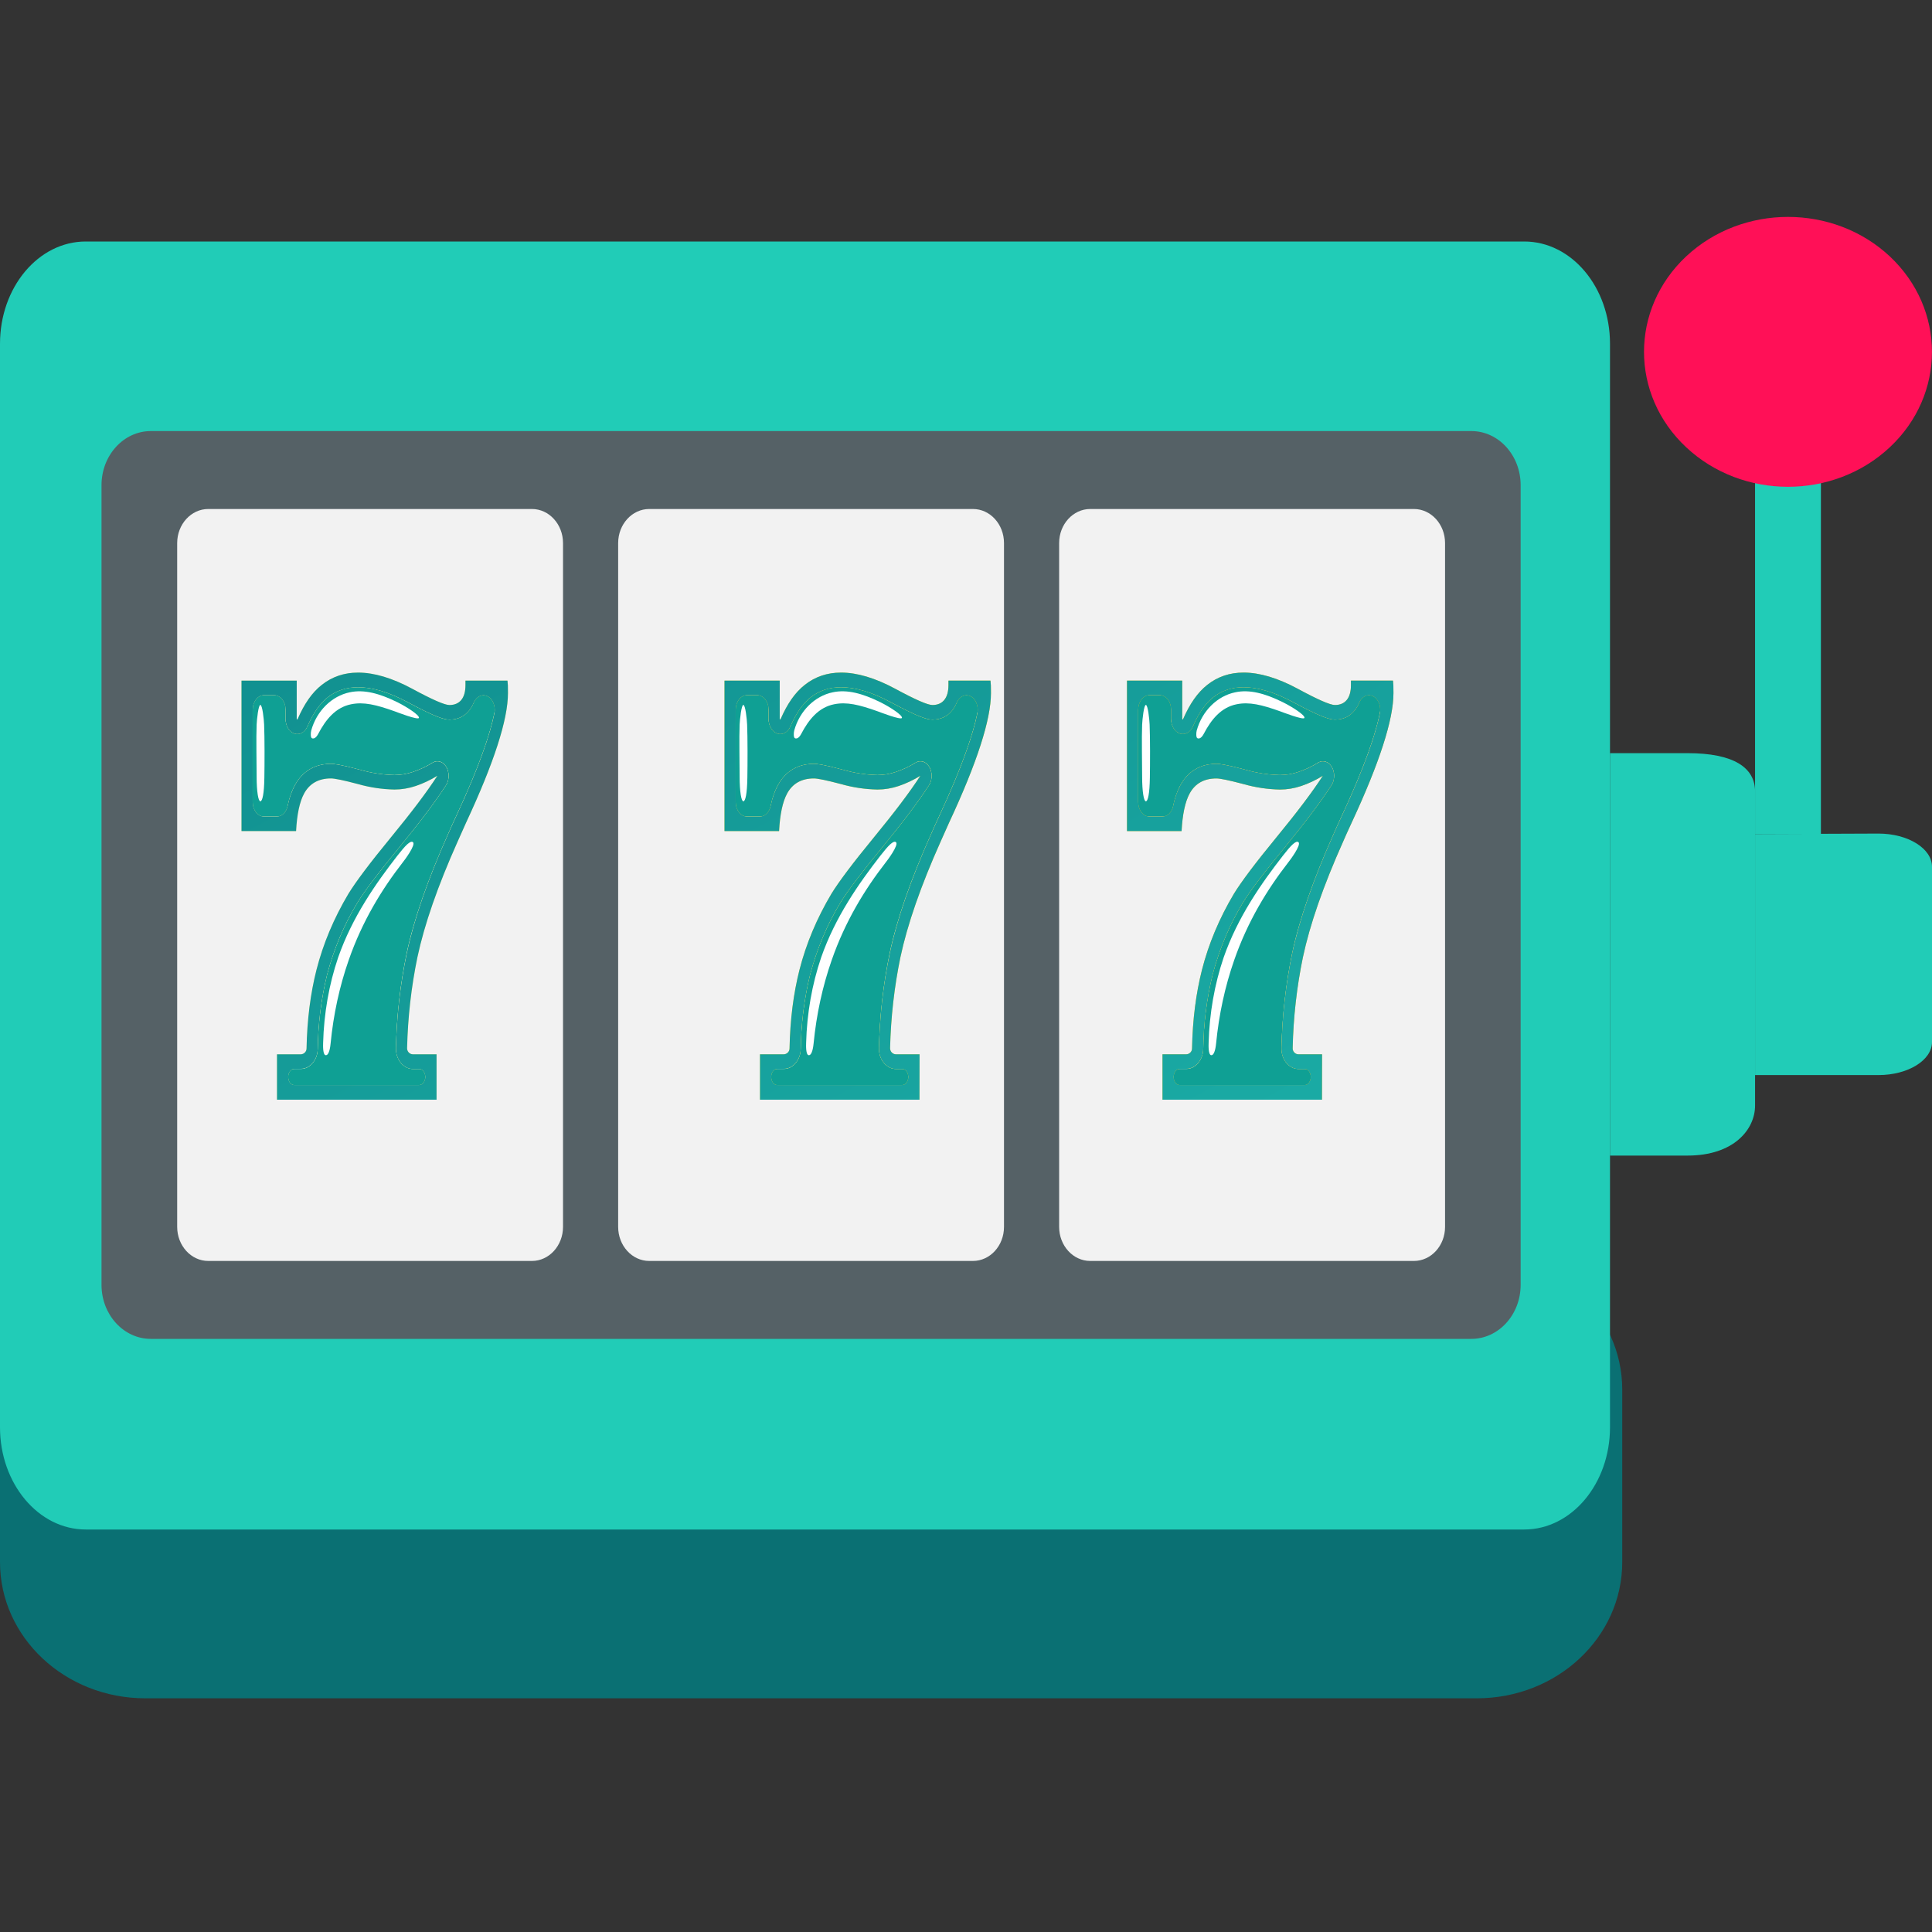 <svg width="24" height="24" viewBox="0 0 24 24" fill="none" xmlns="http://www.w3.org/2000/svg">
<rect x="0" y="0" width="24" height="24" fill="#333333" stroke="none"/>
<path d="M18.346 15.569H1.805C0.808 15.569 0 16.327 0 17.261V19.405C0 20.34 0.808 21.097 1.805 21.097H18.346C19.343 21.097 20.152 20.34 20.152 19.405V17.261C20.152 16.327 19.343 15.569 18.346 15.569Z" fill="#0A7073"/>
<path d="M20 9.356H20.964C21.536 9.356 21.802 9.535 21.802 9.832V13.734C21.802 14.032 21.536 14.355 20.964 14.355H20V9.356Z" fill="#21CCB7"/>
<path d="M21.802 10.361L23.335 10.355C23.702 10.355 24 10.54 24 10.767V12.944C24 13.171 23.702 13.355 23.335 13.355H21.802V10.361Z" fill="#21CCB7"/>
<path d="M22.62 4.371H21.802V10.361H22.62V4.371Z" fill="#21CCB7"/>
<path d="M23.476 5.556C24.174 4.902 24.174 3.84 23.476 3.185C22.777 2.531 21.645 2.531 20.946 3.185C20.248 3.84 20.248 4.902 20.946 5.556C21.645 6.211 22.777 6.211 23.476 5.556Z" fill="#FF1057"/>
<path d="M18.935 3H1.065C0.477 3 0 3.568 0 4.27V17.73C0 18.431 0.477 19 1.065 19H18.935C19.523 19 20 18.431 20 17.73V4.27C20 3.568 19.523 3 18.935 3Z" fill="#21CCB7"/>
<path d="M18.278 5.355H1.873C1.536 5.355 1.261 5.656 1.261 6.027V15.961C1.261 16.331 1.535 16.632 1.873 16.632H18.278C18.616 16.632 18.89 16.331 18.89 15.961V6.027C18.89 5.656 18.616 5.355 18.278 5.355Z" fill="#556166"/>
<path d="M6.608 6.323H2.587C2.374 6.323 2.201 6.513 2.201 6.746V15.241C2.201 15.474 2.374 15.664 2.587 15.664H6.608C6.821 15.664 6.994 15.474 6.994 15.241V6.746C6.994 6.513 6.821 6.323 6.608 6.323Z" fill="#F2F2F2"/>
<path d="M12.086 6.323H8.065C7.852 6.323 7.679 6.513 7.679 6.746V15.241C7.679 15.474 7.852 15.664 8.065 15.664H12.086C12.3 15.664 12.472 15.474 12.472 15.241V6.746C12.472 6.513 12.3 6.323 12.086 6.323Z" fill="#F2F2F2"/>
<path d="M17.564 6.323H13.543C13.33 6.323 13.157 6.513 13.157 6.746V15.241C13.157 15.474 13.33 15.664 13.543 15.664H17.564C17.778 15.664 17.951 15.474 17.951 15.241V6.746C17.951 6.513 17.778 6.323 17.564 6.323Z" fill="#F2F2F2"/>
<path d="M5.672 10.126C6.068 9.275 6.163 8.848 6.17 8.636H5.91C5.897 8.708 5.868 8.773 5.827 8.825C5.766 8.9 5.685 8.939 5.583 8.939C5.523 8.939 5.419 8.913 5.067 8.724C4.836 8.599 4.628 8.536 4.448 8.536C4.3 8.536 4.177 8.577 4.07 8.662C3.973 8.738 3.89 8.856 3.818 9.022C3.802 9.058 3.778 9.086 3.749 9.101C3.719 9.117 3.687 9.12 3.656 9.11C3.626 9.1 3.599 9.077 3.579 9.044C3.559 9.012 3.548 8.972 3.547 8.931V8.636H3.139V10.143H3.553C3.573 9.982 3.609 9.854 3.663 9.755C3.729 9.633 3.86 9.489 4.111 9.489C4.15 9.489 4.227 9.497 4.47 9.562C4.612 9.603 4.755 9.625 4.9 9.628C4.978 9.628 5.055 9.614 5.13 9.589C5.214 9.56 5.297 9.522 5.375 9.473C5.394 9.462 5.414 9.456 5.434 9.456C5.459 9.456 5.484 9.465 5.506 9.482C5.527 9.499 5.545 9.523 5.557 9.552C5.57 9.584 5.575 9.622 5.572 9.658C5.569 9.695 5.557 9.73 5.538 9.758C5.406 9.961 5.208 10.224 4.949 10.538C4.698 10.843 4.526 11.07 4.439 11.214C4.276 11.482 4.149 11.784 4.063 12.107C3.99 12.406 3.951 12.717 3.947 13.03C3.944 13.169 3.851 13.279 3.735 13.279H3.58V13.481H5.283V13.279H5.13C5.101 13.279 5.072 13.272 5.045 13.257C5.017 13.243 4.993 13.221 4.972 13.194C4.955 13.171 4.941 13.142 4.931 13.111C4.922 13.081 4.918 13.047 4.919 13.014C4.928 12.619 4.972 12.226 5.051 11.845C5.14 11.423 5.314 10.926 5.564 10.366C5.589 10.307 5.624 10.229 5.672 10.126Z" fill="#0FA094"/>
<path d="M6.309 8.515C6.308 8.494 6.306 8.473 6.304 8.455L5.782 8.455V8.511C5.782 8.59 5.765 8.652 5.731 8.694C5.697 8.736 5.647 8.758 5.583 8.758C5.524 8.758 5.37 8.691 5.121 8.556C4.872 8.422 4.647 8.355 4.448 8.355C4.276 8.355 4.126 8.406 3.998 8.507C3.875 8.603 3.779 8.745 3.697 8.933L3.695 8.936L3.692 8.937C3.689 8.937 3.686 8.935 3.686 8.931L3.686 8.455L3 8.455V10.324H3.678C3.689 10.116 3.722 9.961 3.777 9.859C3.845 9.733 3.957 9.67 4.111 9.67C4.158 9.67 4.269 9.693 4.443 9.739C4.593 9.782 4.746 9.805 4.9 9.808C4.989 9.808 5.078 9.793 5.164 9.764C5.256 9.733 5.347 9.69 5.433 9.637C5.305 9.836 5.111 10.092 4.853 10.406C4.595 10.72 4.42 10.953 4.328 11.103C4.146 11.409 4.014 11.724 3.931 12.049C3.857 12.341 3.815 12.665 3.808 13.024C3.808 13.064 3.775 13.097 3.735 13.097H3.441L3.441 13.661H5.423L5.423 13.097L5.13 13.097C5.089 13.097 5.056 13.062 5.057 13.02C5.066 12.639 5.109 12.26 5.185 11.892C5.272 11.483 5.439 11.004 5.685 10.454C5.709 10.398 5.744 10.32 5.79 10.219C6.137 9.475 6.31 8.939 6.31 8.61C6.31 8.568 6.31 8.536 6.309 8.515ZM4.919 13.014C4.918 13.047 4.922 13.081 4.931 13.111C4.941 13.142 4.955 13.171 4.972 13.194C4.993 13.221 5.017 13.243 5.045 13.257C5.072 13.272 5.101 13.279 5.13 13.279L5.205 13.278C5.226 13.278 5.245 13.288 5.26 13.307C5.274 13.326 5.283 13.352 5.283 13.379C5.283 13.405 5.274 13.431 5.26 13.45C5.245 13.469 5.226 13.479 5.205 13.479H3.657C3.647 13.479 3.637 13.477 3.628 13.472C3.618 13.467 3.61 13.459 3.602 13.45C3.595 13.44 3.589 13.429 3.586 13.417C3.582 13.405 3.58 13.391 3.58 13.378C3.58 13.351 3.588 13.326 3.603 13.307C3.617 13.288 3.637 13.277 3.657 13.277H3.735C3.851 13.277 3.944 13.168 3.947 13.028C3.951 12.716 3.99 12.405 4.063 12.107C4.148 11.785 4.275 11.483 4.438 11.216C4.525 11.072 4.697 10.845 4.948 10.54C5.207 10.225 5.405 9.962 5.537 9.759C5.556 9.731 5.568 9.697 5.571 9.66C5.575 9.623 5.569 9.586 5.556 9.553C5.544 9.524 5.527 9.5 5.505 9.483C5.483 9.467 5.459 9.458 5.433 9.458C5.413 9.458 5.393 9.464 5.375 9.475C5.296 9.523 5.214 9.562 5.129 9.59C5.054 9.616 4.977 9.628 4.9 9.628C4.755 9.625 4.612 9.603 4.47 9.562C4.227 9.497 4.15 9.489 4.111 9.489C3.86 9.489 3.729 9.633 3.663 9.755C3.622 9.832 3.592 9.918 3.574 10.009C3.566 10.048 3.549 10.081 3.525 10.106C3.501 10.13 3.471 10.143 3.441 10.143H3.278C3.241 10.143 3.206 10.124 3.18 10.09C3.154 10.057 3.139 10.011 3.139 9.963V8.816C3.139 8.768 3.154 8.723 3.18 8.689C3.206 8.655 3.241 8.636 3.278 8.636H3.408C3.426 8.636 3.445 8.641 3.461 8.65C3.478 8.659 3.494 8.672 3.507 8.689C3.519 8.705 3.53 8.725 3.537 8.747C3.544 8.769 3.547 8.793 3.547 8.816L3.547 8.931C3.548 8.973 3.559 9.014 3.578 9.046C3.598 9.079 3.626 9.103 3.657 9.113C3.688 9.123 3.72 9.12 3.75 9.104C3.779 9.088 3.804 9.059 3.819 9.023C3.891 8.857 3.974 8.739 4.071 8.662C4.178 8.578 4.302 8.537 4.449 8.537C4.629 8.537 4.837 8.6 5.068 8.724C5.419 8.913 5.523 8.939 5.584 8.939C5.685 8.939 5.768 8.901 5.828 8.825C5.85 8.798 5.868 8.767 5.883 8.733C5.895 8.704 5.912 8.68 5.934 8.663C5.955 8.646 5.98 8.637 6.005 8.637H6.007C6.028 8.637 6.049 8.644 6.069 8.656C6.088 8.668 6.104 8.686 6.117 8.708C6.13 8.73 6.139 8.756 6.143 8.783C6.147 8.81 6.147 8.838 6.141 8.865C6.089 9.116 5.96 9.51 5.673 10.127C5.625 10.23 5.59 10.308 5.565 10.366C5.315 10.926 5.142 11.423 5.053 11.845C4.973 12.226 4.928 12.62 4.919 13.014Z" fill="url(#paint0_linear_994_94630)"/>
<path d="M6.309 8.515C6.308 8.494 6.306 8.473 6.304 8.455L5.782 8.455V8.511C5.782 8.59 5.765 8.652 5.731 8.694C5.697 8.736 5.647 8.758 5.583 8.758C5.524 8.758 5.37 8.691 5.121 8.556C4.872 8.422 4.647 8.355 4.448 8.355C4.276 8.355 4.126 8.406 3.998 8.507C3.875 8.603 3.779 8.745 3.697 8.933L3.695 8.936L3.692 8.937C3.689 8.937 3.686 8.935 3.686 8.931L3.686 8.455L3 8.455V10.324H3.678C3.689 10.116 3.722 9.961 3.777 9.859C3.845 9.733 3.957 9.67 4.111 9.67C4.158 9.67 4.269 9.693 4.443 9.739C4.593 9.782 4.746 9.805 4.9 9.808C4.989 9.808 5.078 9.793 5.164 9.764C5.256 9.733 5.347 9.69 5.433 9.637C5.305 9.836 5.111 10.092 4.853 10.406C4.595 10.72 4.42 10.953 4.328 11.103C4.146 11.409 4.014 11.724 3.931 12.049C3.857 12.341 3.815 12.665 3.808 13.024C3.808 13.064 3.775 13.097 3.735 13.097H3.441L3.441 13.661H5.423L5.423 13.097L5.13 13.097C5.089 13.097 5.056 13.062 5.057 13.02C5.066 12.639 5.109 12.26 5.185 11.892C5.272 11.483 5.439 11.004 5.685 10.454C5.709 10.398 5.744 10.32 5.79 10.219C6.137 9.475 6.31 8.939 6.31 8.61C6.31 8.568 6.31 8.536 6.309 8.515ZM4.919 13.014C4.918 13.047 4.922 13.081 4.931 13.111C4.941 13.142 4.955 13.171 4.972 13.194C4.993 13.221 5.017 13.243 5.045 13.257C5.072 13.272 5.101 13.279 5.13 13.279L5.205 13.278C5.226 13.278 5.245 13.288 5.26 13.307C5.274 13.326 5.283 13.352 5.283 13.379C5.283 13.405 5.274 13.431 5.26 13.45C5.245 13.469 5.226 13.479 5.205 13.479H3.657C3.647 13.479 3.637 13.477 3.628 13.472C3.618 13.467 3.61 13.459 3.602 13.45C3.595 13.44 3.589 13.429 3.586 13.417C3.582 13.405 3.58 13.391 3.58 13.378C3.58 13.351 3.588 13.326 3.603 13.307C3.617 13.288 3.637 13.277 3.657 13.277H3.735C3.851 13.277 3.944 13.168 3.947 13.028C3.951 12.716 3.99 12.405 4.063 12.107C4.148 11.785 4.275 11.483 4.438 11.216C4.525 11.072 4.697 10.845 4.948 10.54C5.207 10.225 5.405 9.962 5.537 9.759C5.556 9.731 5.568 9.697 5.571 9.66C5.575 9.623 5.569 9.586 5.556 9.553C5.544 9.524 5.527 9.5 5.505 9.483C5.483 9.467 5.459 9.458 5.433 9.458C5.413 9.458 5.393 9.464 5.375 9.475C5.296 9.523 5.214 9.562 5.129 9.59C5.054 9.616 4.977 9.628 4.9 9.628C4.755 9.625 4.612 9.603 4.47 9.562C4.227 9.497 4.15 9.489 4.111 9.489C3.86 9.489 3.729 9.633 3.663 9.755C3.622 9.832 3.592 9.918 3.574 10.009C3.566 10.048 3.549 10.081 3.525 10.106C3.501 10.13 3.471 10.143 3.441 10.143H3.278C3.241 10.143 3.206 10.124 3.18 10.09C3.154 10.057 3.139 10.011 3.139 9.963V8.816C3.139 8.768 3.154 8.723 3.18 8.689C3.206 8.655 3.241 8.636 3.278 8.636H3.408C3.426 8.636 3.445 8.641 3.461 8.65C3.478 8.659 3.494 8.672 3.507 8.689C3.519 8.705 3.53 8.725 3.537 8.747C3.544 8.769 3.547 8.793 3.547 8.816L3.547 8.931C3.548 8.973 3.559 9.014 3.578 9.046C3.598 9.079 3.626 9.103 3.657 9.113C3.688 9.123 3.72 9.12 3.75 9.104C3.779 9.088 3.804 9.059 3.819 9.023C3.891 8.857 3.974 8.739 4.071 8.662C4.178 8.578 4.302 8.537 4.449 8.537C4.629 8.537 4.837 8.6 5.068 8.724C5.419 8.913 5.523 8.939 5.584 8.939C5.685 8.939 5.768 8.901 5.828 8.825C5.85 8.798 5.868 8.767 5.883 8.733C5.895 8.704 5.912 8.68 5.934 8.663C5.955 8.646 5.98 8.637 6.005 8.637H6.007C6.028 8.637 6.049 8.644 6.069 8.656C6.088 8.668 6.104 8.686 6.117 8.708C6.13 8.73 6.139 8.756 6.143 8.783C6.147 8.81 6.147 8.838 6.141 8.865C6.089 9.116 5.96 9.51 5.673 10.127C5.625 10.23 5.59 10.308 5.565 10.366C5.315 10.926 5.142 11.423 5.053 11.845C4.973 12.226 4.928 12.62 4.919 13.014Z" fill="url(#paint1_linear_994_94630)"/>
<path d="M3.234 8.757C3.21 8.757 3.191 8.935 3.188 9.001C3.181 9.163 3.188 9.486 3.188 9.648C3.188 9.835 3.209 9.954 3.234 9.954C3.26 9.954 3.281 9.86 3.284 9.661C3.287 9.5 3.288 9.162 3.281 9.001C3.278 8.935 3.26 8.757 3.234 8.757Z" fill="white"/>
<path d="M4.938 8.724C4.713 8.613 4.521 8.562 4.345 8.6C4.121 8.646 3.933 8.832 3.866 9.075C3.858 9.106 3.858 9.16 3.873 9.169C3.909 9.19 3.943 9.137 3.954 9.115C4.045 8.941 4.167 8.788 4.36 8.749C4.518 8.716 4.675 8.755 4.902 8.836C4.927 8.845 5.194 8.949 5.204 8.918C5.214 8.887 5.066 8.788 4.938 8.724Z" fill="white"/>
<path d="M5.13 10.462C5.099 10.437 5.036 10.502 4.937 10.629C4.671 10.971 4.376 11.391 4.201 11.893C4.087 12.228 4.024 12.589 4.014 12.956C4.013 12.989 4.009 13.108 4.048 13.108C4.092 13.108 4.104 12.992 4.107 12.961C4.142 12.603 4.217 12.255 4.332 11.926C4.501 11.441 4.743 11.048 5.003 10.713C5.021 10.691 5.169 10.495 5.13 10.462Z" fill="white"/>
<path d="M11.672 10.126C12.068 9.275 12.163 8.848 12.17 8.636H11.91C11.897 8.708 11.868 8.773 11.827 8.825C11.767 8.9 11.685 8.939 11.583 8.939C11.523 8.939 11.419 8.913 11.067 8.724C10.836 8.599 10.628 8.536 10.448 8.536C10.3 8.536 10.177 8.577 10.07 8.662C9.973 8.738 9.89 8.856 9.818 9.022C9.802 9.058 9.778 9.086 9.749 9.101C9.719 9.117 9.687 9.12 9.656 9.11C9.626 9.1 9.599 9.077 9.579 9.044C9.559 9.012 9.548 8.972 9.547 8.931V8.636H9.139V10.143H9.553C9.573 9.982 9.609 9.854 9.663 9.755C9.729 9.633 9.86 9.489 10.111 9.489C10.15 9.489 10.227 9.497 10.47 9.562C10.612 9.603 10.755 9.625 10.9 9.628C10.978 9.628 11.055 9.614 11.13 9.589C11.214 9.56 11.297 9.522 11.375 9.473C11.394 9.462 11.414 9.456 11.434 9.456C11.46 9.456 11.484 9.465 11.506 9.482C11.527 9.499 11.545 9.523 11.557 9.552C11.57 9.584 11.575 9.622 11.572 9.658C11.569 9.695 11.557 9.73 11.538 9.758C11.406 9.961 11.208 10.224 10.949 10.538C10.698 10.843 10.526 11.07 10.439 11.214C10.276 11.482 10.149 11.784 10.063 12.107C9.99 12.406 9.951 12.717 9.947 13.03C9.944 13.169 9.851 13.279 9.735 13.279H9.58V13.481H11.283V13.279H11.13C11.101 13.279 11.072 13.272 11.045 13.257C11.018 13.243 10.993 13.221 10.972 13.194C10.954 13.171 10.941 13.142 10.931 13.111C10.922 13.081 10.918 13.047 10.919 13.014C10.928 12.619 10.972 12.226 11.051 11.845C11.14 11.423 11.313 10.926 11.564 10.366C11.589 10.307 11.624 10.229 11.672 10.126Z" fill="#0FA094"/>
<path d="M12.309 8.515C12.308 8.494 12.306 8.473 12.304 8.455L11.782 8.455V8.511C11.782 8.59 11.765 8.652 11.731 8.694C11.697 8.736 11.648 8.758 11.583 8.758C11.524 8.758 11.37 8.691 11.121 8.556C10.872 8.422 10.647 8.355 10.448 8.355C10.276 8.355 10.126 8.406 9.998 8.507C9.875 8.603 9.779 8.745 9.697 8.933L9.695 8.936L9.692 8.937C9.689 8.937 9.686 8.935 9.686 8.931L9.686 8.455L9 8.455V10.324H9.678C9.689 10.116 9.722 9.961 9.777 9.859C9.845 9.733 9.957 9.67 10.111 9.67C10.158 9.67 10.268 9.693 10.443 9.739C10.593 9.782 10.746 9.805 10.9 9.808C10.989 9.808 11.078 9.793 11.164 9.764C11.256 9.733 11.347 9.69 11.433 9.637C11.305 9.836 11.111 10.092 10.853 10.406C10.595 10.72 10.42 10.953 10.328 11.103C10.146 11.409 10.014 11.724 9.931 12.049C9.857 12.341 9.815 12.665 9.808 13.024C9.808 13.064 9.775 13.097 9.735 13.097H9.441L9.441 13.661H11.422L11.423 13.097L11.13 13.097C11.089 13.097 11.056 13.062 11.057 13.02C11.066 12.639 11.109 12.26 11.185 11.892C11.272 11.483 11.439 11.004 11.685 10.454C11.709 10.398 11.744 10.32 11.79 10.219C12.137 9.475 12.31 8.939 12.31 8.61C12.31 8.568 12.309 8.536 12.309 8.515ZM10.919 13.014C10.918 13.047 10.922 13.081 10.931 13.111C10.941 13.142 10.954 13.171 10.972 13.194C10.993 13.221 11.018 13.243 11.045 13.257C11.072 13.272 11.101 13.279 11.13 13.279L11.205 13.278C11.226 13.278 11.245 13.288 11.26 13.307C11.274 13.326 11.283 13.352 11.283 13.379C11.283 13.405 11.274 13.431 11.26 13.45C11.245 13.469 11.226 13.479 11.205 13.479H9.657C9.647 13.479 9.637 13.477 9.628 13.472C9.618 13.467 9.61 13.459 9.602 13.45C9.595 13.44 9.589 13.429 9.586 13.417C9.582 13.405 9.58 13.391 9.58 13.378C9.58 13.351 9.588 13.326 9.603 13.307C9.617 13.288 9.637 13.277 9.657 13.277H9.735C9.851 13.277 9.944 13.168 9.947 13.028C9.951 12.716 9.99 12.405 10.063 12.107C10.149 11.785 10.275 11.483 10.438 11.216C10.525 11.072 10.697 10.845 10.948 10.54C11.207 10.225 11.405 9.962 11.537 9.759C11.556 9.731 11.568 9.697 11.571 9.66C11.575 9.623 11.569 9.586 11.556 9.553C11.544 9.524 11.527 9.5 11.505 9.483C11.483 9.467 11.459 9.458 11.433 9.458C11.413 9.458 11.393 9.464 11.374 9.475C11.296 9.523 11.213 9.562 11.129 9.59C11.054 9.616 10.977 9.628 10.9 9.628C10.755 9.625 10.612 9.603 10.47 9.562C10.227 9.497 10.15 9.489 10.111 9.489C9.86 9.489 9.729 9.633 9.663 9.755C9.622 9.832 9.592 9.918 9.574 10.009C9.566 10.048 9.549 10.081 9.525 10.106C9.501 10.13 9.471 10.143 9.441 10.143H9.278C9.241 10.143 9.206 10.124 9.18 10.09C9.154 10.057 9.139 10.011 9.139 9.963V8.816C9.139 8.768 9.154 8.723 9.18 8.689C9.206 8.655 9.241 8.636 9.278 8.636H9.408C9.426 8.636 9.445 8.641 9.461 8.65C9.478 8.659 9.494 8.672 9.507 8.689C9.519 8.705 9.53 8.725 9.537 8.747C9.544 8.769 9.547 8.793 9.547 8.816L9.547 8.931C9.548 8.973 9.559 9.014 9.578 9.046C9.598 9.079 9.626 9.103 9.657 9.113C9.688 9.123 9.72 9.12 9.75 9.104C9.779 9.088 9.804 9.059 9.819 9.023C9.891 8.857 9.974 8.739 10.071 8.662C10.178 8.578 10.302 8.537 10.449 8.537C10.629 8.537 10.837 8.6 11.068 8.724C11.419 8.913 11.523 8.939 11.584 8.939C11.685 8.939 11.768 8.901 11.828 8.825C11.85 8.798 11.868 8.767 11.883 8.733C11.895 8.704 11.912 8.68 11.934 8.663C11.955 8.646 11.98 8.637 12.005 8.637H12.007C12.028 8.637 12.049 8.644 12.069 8.656C12.088 8.668 12.104 8.686 12.117 8.708C12.13 8.73 12.139 8.756 12.143 8.783C12.147 8.81 12.146 8.838 12.141 8.865C12.089 9.116 11.96 9.51 11.673 10.127C11.625 10.23 11.59 10.308 11.565 10.366C11.315 10.926 11.142 11.423 11.053 11.845C10.973 12.226 10.928 12.62 10.919 13.014Z" fill="url(#paint2_linear_994_94630)"/>
<path d="M12.309 8.515C12.308 8.494 12.306 8.473 12.304 8.455L11.782 8.455V8.511C11.782 8.59 11.765 8.652 11.731 8.694C11.697 8.736 11.648 8.758 11.583 8.758C11.524 8.758 11.37 8.691 11.121 8.556C10.872 8.422 10.647 8.355 10.448 8.355C10.276 8.355 10.126 8.406 9.998 8.507C9.875 8.603 9.779 8.745 9.697 8.933L9.695 8.936L9.692 8.937C9.689 8.937 9.686 8.935 9.686 8.931L9.686 8.455L9 8.455V10.324H9.678C9.689 10.116 9.722 9.961 9.777 9.859C9.845 9.733 9.957 9.67 10.111 9.67C10.158 9.67 10.268 9.693 10.443 9.739C10.593 9.782 10.746 9.805 10.9 9.808C10.989 9.808 11.078 9.793 11.164 9.764C11.256 9.733 11.347 9.69 11.433 9.637C11.305 9.836 11.111 10.092 10.853 10.406C10.595 10.72 10.42 10.953 10.328 11.103C10.146 11.409 10.014 11.724 9.931 12.049C9.857 12.341 9.815 12.665 9.808 13.024C9.808 13.064 9.775 13.097 9.735 13.097H9.441L9.441 13.661H11.422L11.423 13.097L11.13 13.097C11.089 13.097 11.056 13.062 11.057 13.02C11.066 12.639 11.109 12.26 11.185 11.892C11.272 11.483 11.439 11.004 11.685 10.454C11.709 10.398 11.744 10.32 11.79 10.219C12.137 9.475 12.31 8.939 12.31 8.61C12.31 8.568 12.309 8.536 12.309 8.515ZM10.919 13.014C10.918 13.047 10.922 13.081 10.931 13.111C10.941 13.142 10.954 13.171 10.972 13.194C10.993 13.221 11.018 13.243 11.045 13.257C11.072 13.272 11.101 13.279 11.13 13.279L11.205 13.278C11.226 13.278 11.245 13.288 11.26 13.307C11.274 13.326 11.283 13.352 11.283 13.379C11.283 13.405 11.274 13.431 11.26 13.45C11.245 13.469 11.226 13.479 11.205 13.479H9.657C9.647 13.479 9.637 13.477 9.628 13.472C9.618 13.467 9.61 13.459 9.602 13.45C9.595 13.44 9.589 13.429 9.586 13.417C9.582 13.405 9.58 13.391 9.58 13.378C9.58 13.351 9.588 13.326 9.603 13.307C9.617 13.288 9.637 13.277 9.657 13.277H9.735C9.851 13.277 9.944 13.168 9.947 13.028C9.951 12.716 9.99 12.405 10.063 12.107C10.149 11.785 10.275 11.483 10.438 11.216C10.525 11.072 10.697 10.845 10.948 10.54C11.207 10.225 11.405 9.962 11.537 9.759C11.556 9.731 11.568 9.697 11.571 9.66C11.575 9.623 11.569 9.586 11.556 9.553C11.544 9.524 11.527 9.5 11.505 9.483C11.483 9.467 11.459 9.458 11.433 9.458C11.413 9.458 11.393 9.464 11.374 9.475C11.296 9.523 11.213 9.562 11.129 9.59C11.054 9.616 10.977 9.628 10.9 9.628C10.755 9.625 10.612 9.603 10.47 9.562C10.227 9.497 10.15 9.489 10.111 9.489C9.86 9.489 9.729 9.633 9.663 9.755C9.622 9.832 9.592 9.918 9.574 10.009C9.566 10.048 9.549 10.081 9.525 10.106C9.501 10.13 9.471 10.143 9.441 10.143H9.278C9.241 10.143 9.206 10.124 9.18 10.09C9.154 10.057 9.139 10.011 9.139 9.963V8.816C9.139 8.768 9.154 8.723 9.18 8.689C9.206 8.655 9.241 8.636 9.278 8.636H9.408C9.426 8.636 9.445 8.641 9.461 8.65C9.478 8.659 9.494 8.672 9.507 8.689C9.519 8.705 9.53 8.725 9.537 8.747C9.544 8.769 9.547 8.793 9.547 8.816L9.547 8.931C9.548 8.973 9.559 9.014 9.578 9.046C9.598 9.079 9.626 9.103 9.657 9.113C9.688 9.123 9.72 9.12 9.75 9.104C9.779 9.088 9.804 9.059 9.819 9.023C9.891 8.857 9.974 8.739 10.071 8.662C10.178 8.578 10.302 8.537 10.449 8.537C10.629 8.537 10.837 8.6 11.068 8.724C11.419 8.913 11.523 8.939 11.584 8.939C11.685 8.939 11.768 8.901 11.828 8.825C11.85 8.798 11.868 8.767 11.883 8.733C11.895 8.704 11.912 8.68 11.934 8.663C11.955 8.646 11.98 8.637 12.005 8.637H12.007C12.028 8.637 12.049 8.644 12.069 8.656C12.088 8.668 12.104 8.686 12.117 8.708C12.13 8.73 12.139 8.756 12.143 8.783C12.147 8.81 12.146 8.838 12.141 8.865C12.089 9.116 11.96 9.51 11.673 10.127C11.625 10.23 11.59 10.308 11.565 10.366C11.315 10.926 11.142 11.423 11.053 11.845C10.973 12.226 10.928 12.62 10.919 13.014Z" fill="url(#paint3_linear_994_94630)"/>
<path d="M9.234 8.757C9.21 8.757 9.191 8.935 9.188 9.001C9.181 9.163 9.188 9.486 9.188 9.648C9.188 9.835 9.209 9.954 9.234 9.954C9.26 9.954 9.281 9.86 9.284 9.661C9.287 9.5 9.288 9.162 9.281 9.001C9.278 8.935 9.26 8.757 9.234 8.757Z" fill="white"/>
<path d="M10.938 8.724C10.713 8.613 10.521 8.562 10.345 8.6C10.12 8.646 9.933 8.832 9.866 9.075C9.858 9.106 9.858 9.16 9.873 9.169C9.909 9.19 9.943 9.137 9.954 9.115C10.045 8.941 10.167 8.788 10.36 8.749C10.518 8.716 10.675 8.755 10.902 8.836C10.927 8.845 11.194 8.949 11.204 8.918C11.214 8.887 11.066 8.788 10.938 8.724Z" fill="white"/>
<path d="M11.13 10.462C11.099 10.437 11.036 10.502 10.937 10.629C10.671 10.971 10.376 11.391 10.201 11.893C10.087 12.228 10.024 12.589 10.014 12.956C10.013 12.989 10.009 13.108 10.048 13.108C10.091 13.108 10.104 12.992 10.107 12.961C10.142 12.603 10.217 12.255 10.332 11.926C10.501 11.441 10.743 11.048 11.003 10.713C11.021 10.691 11.169 10.495 11.13 10.462Z" fill="white"/>
<path d="M16.672 10.126C17.067 9.275 17.163 8.848 17.17 8.636H16.91C16.897 8.708 16.868 8.773 16.827 8.825C16.767 8.9 16.685 8.939 16.583 8.939C16.523 8.939 16.419 8.913 16.067 8.724C15.836 8.599 15.628 8.536 15.448 8.536C15.3 8.536 15.177 8.577 15.07 8.662C14.973 8.738 14.89 8.856 14.818 9.022C14.802 9.058 14.778 9.086 14.749 9.101C14.72 9.117 14.687 9.12 14.656 9.11C14.626 9.1 14.598 9.077 14.579 9.044C14.559 9.012 14.548 8.972 14.547 8.931V8.636H14.139V10.143H14.553C14.573 9.982 14.61 9.854 14.663 9.755C14.729 9.633 14.86 9.489 15.111 9.489C15.15 9.489 15.227 9.497 15.47 9.562C15.612 9.603 15.755 9.625 15.9 9.628C15.978 9.628 16.055 9.614 16.13 9.589C16.214 9.56 16.297 9.522 16.375 9.473C16.394 9.462 16.414 9.456 16.434 9.456C16.459 9.456 16.484 9.465 16.506 9.482C16.527 9.499 16.545 9.523 16.557 9.552C16.57 9.584 16.576 9.622 16.572 9.658C16.569 9.695 16.557 9.73 16.538 9.758C16.406 9.961 16.208 10.224 15.949 10.538C15.698 10.843 15.526 11.07 15.439 11.214C15.276 11.482 15.149 11.784 15.063 12.107C14.99 12.406 14.951 12.717 14.947 13.03C14.944 13.169 14.851 13.279 14.735 13.279H14.58V13.481H16.283V13.279H16.13C16.101 13.279 16.072 13.272 16.045 13.257C16.017 13.243 15.993 13.221 15.972 13.194C15.954 13.171 15.941 13.142 15.931 13.111C15.922 13.081 15.918 13.047 15.919 13.014C15.928 12.619 15.972 12.226 16.051 11.845C16.14 11.423 16.314 10.926 16.564 10.366C16.589 10.307 16.624 10.229 16.672 10.126Z" fill="#0FA094"/>
<path d="M17.309 8.515C17.308 8.494 17.306 8.473 17.304 8.455L16.782 8.455V8.511C16.782 8.59 16.765 8.652 16.731 8.694C16.697 8.736 16.648 8.758 16.583 8.758C16.524 8.758 16.37 8.691 16.121 8.556C15.872 8.422 15.647 8.355 15.448 8.355C15.276 8.355 15.126 8.406 14.998 8.507C14.876 8.603 14.779 8.745 14.697 8.933L14.695 8.936L14.692 8.937C14.689 8.937 14.686 8.935 14.686 8.931L14.686 8.455L14 8.455V10.324H14.678C14.689 10.116 14.722 9.961 14.777 9.859C14.845 9.733 14.957 9.67 15.111 9.67C15.158 9.67 15.268 9.693 15.443 9.739C15.593 9.782 15.746 9.805 15.9 9.808C15.989 9.808 16.078 9.793 16.164 9.764C16.256 9.733 16.347 9.69 16.433 9.637C16.305 9.836 16.111 10.092 15.853 10.406C15.595 10.72 15.42 10.953 15.328 11.103C15.146 11.409 15.014 11.724 14.931 12.049C14.857 12.341 14.815 12.665 14.808 13.024C14.808 13.064 14.775 13.097 14.735 13.097H14.441L14.441 13.661H16.422L16.423 13.097L16.13 13.097C16.089 13.097 16.056 13.062 16.058 13.02C16.066 12.639 16.109 12.26 16.185 11.892C16.272 11.483 16.439 11.004 16.685 10.454C16.709 10.398 16.744 10.32 16.791 10.219C17.137 9.475 17.31 8.939 17.31 8.61C17.31 8.568 17.309 8.536 17.309 8.515ZM15.919 13.014C15.918 13.047 15.922 13.081 15.931 13.111C15.941 13.142 15.954 13.171 15.972 13.194C15.993 13.221 16.017 13.243 16.045 13.257C16.072 13.272 16.101 13.279 16.13 13.279L16.205 13.278C16.226 13.278 16.245 13.288 16.26 13.307C16.274 13.326 16.283 13.352 16.283 13.379C16.283 13.405 16.274 13.431 16.26 13.45C16.245 13.469 16.226 13.479 16.205 13.479H14.658C14.647 13.479 14.637 13.477 14.628 13.472C14.618 13.467 14.61 13.459 14.602 13.45C14.595 13.44 14.589 13.429 14.585 13.417C14.582 13.405 14.58 13.391 14.58 13.378C14.58 13.351 14.588 13.326 14.602 13.307C14.617 13.288 14.637 13.277 14.658 13.277H14.735C14.851 13.277 14.944 13.168 14.947 13.028C14.951 12.716 14.99 12.405 15.063 12.107C15.149 11.785 15.275 11.483 15.438 11.216C15.525 11.072 15.697 10.845 15.948 10.54C16.207 10.225 16.405 9.962 16.537 9.759C16.556 9.731 16.568 9.697 16.571 9.66C16.575 9.623 16.569 9.586 16.556 9.553C16.544 9.524 16.527 9.5 16.505 9.483C16.483 9.467 16.459 9.458 16.433 9.458C16.413 9.458 16.393 9.464 16.375 9.475C16.296 9.523 16.213 9.562 16.129 9.59C16.054 9.616 15.977 9.628 15.9 9.628C15.755 9.625 15.612 9.603 15.47 9.562C15.227 9.497 15.15 9.489 15.111 9.489C14.86 9.489 14.729 9.633 14.663 9.755C14.622 9.832 14.592 9.918 14.574 10.009C14.566 10.048 14.549 10.081 14.525 10.106C14.501 10.13 14.471 10.143 14.441 10.143H14.278C14.241 10.143 14.206 10.124 14.18 10.09C14.154 10.057 14.139 10.011 14.139 9.963V8.816C14.139 8.768 14.154 8.723 14.18 8.689C14.206 8.655 14.241 8.636 14.278 8.636H14.408C14.426 8.636 14.444 8.641 14.461 8.65C14.478 8.659 14.494 8.672 14.507 8.689C14.52 8.705 14.53 8.725 14.537 8.747C14.544 8.769 14.547 8.793 14.547 8.816L14.547 8.931C14.548 8.973 14.559 9.014 14.578 9.046C14.598 9.079 14.626 9.103 14.657 9.113C14.688 9.123 14.72 9.12 14.75 9.104C14.779 9.088 14.804 9.059 14.819 9.023C14.891 8.857 14.974 8.739 15.071 8.662C15.178 8.578 15.302 8.537 15.449 8.537C15.629 8.537 15.837 8.6 16.068 8.724C16.419 8.913 16.523 8.939 16.584 8.939C16.685 8.939 16.767 8.901 16.828 8.825C16.85 8.798 16.869 8.767 16.883 8.733C16.895 8.704 16.912 8.68 16.934 8.663C16.955 8.646 16.98 8.637 17.005 8.637H17.007C17.028 8.637 17.049 8.644 17.069 8.656C17.088 8.668 17.104 8.686 17.117 8.708C17.13 8.73 17.139 8.756 17.143 8.783C17.147 8.81 17.146 8.838 17.141 8.865C17.089 9.116 16.96 9.51 16.673 10.127C16.625 10.23 16.59 10.308 16.565 10.366C16.315 10.926 16.142 11.423 16.052 11.845C15.973 12.226 15.928 12.62 15.919 13.014Z" fill="url(#paint4_linear_994_94630)"/>
<path d="M17.309 8.515C17.308 8.494 17.306 8.473 17.304 8.455L16.782 8.455V8.511C16.782 8.59 16.765 8.652 16.731 8.694C16.697 8.736 16.648 8.758 16.583 8.758C16.524 8.758 16.37 8.691 16.121 8.556C15.872 8.422 15.647 8.355 15.448 8.355C15.276 8.355 15.126 8.406 14.998 8.507C14.876 8.603 14.779 8.745 14.697 8.933L14.695 8.936L14.692 8.937C14.689 8.937 14.686 8.935 14.686 8.931L14.686 8.455L14 8.455V10.324H14.678C14.689 10.116 14.722 9.961 14.777 9.859C14.845 9.733 14.957 9.67 15.111 9.67C15.158 9.67 15.268 9.693 15.443 9.739C15.593 9.782 15.746 9.805 15.9 9.808C15.989 9.808 16.078 9.793 16.164 9.764C16.256 9.733 16.347 9.69 16.433 9.637C16.305 9.836 16.111 10.092 15.853 10.406C15.595 10.72 15.42 10.953 15.328 11.103C15.146 11.409 15.014 11.724 14.931 12.049C14.857 12.341 14.815 12.665 14.808 13.024C14.808 13.064 14.775 13.097 14.735 13.097H14.441L14.441 13.661H16.422L16.423 13.097L16.13 13.097C16.089 13.097 16.056 13.062 16.058 13.02C16.066 12.639 16.109 12.26 16.185 11.892C16.272 11.483 16.439 11.004 16.685 10.454C16.709 10.398 16.744 10.32 16.791 10.219C17.137 9.475 17.31 8.939 17.31 8.61C17.31 8.568 17.309 8.536 17.309 8.515ZM15.919 13.014C15.918 13.047 15.922 13.081 15.931 13.111C15.941 13.142 15.954 13.171 15.972 13.194C15.993 13.221 16.017 13.243 16.045 13.257C16.072 13.272 16.101 13.279 16.13 13.279L16.205 13.278C16.226 13.278 16.245 13.288 16.26 13.307C16.274 13.326 16.283 13.352 16.283 13.379C16.283 13.405 16.274 13.431 16.26 13.45C16.245 13.469 16.226 13.479 16.205 13.479H14.658C14.647 13.479 14.637 13.477 14.628 13.472C14.618 13.467 14.61 13.459 14.602 13.45C14.595 13.44 14.589 13.429 14.585 13.417C14.582 13.405 14.58 13.391 14.58 13.378C14.58 13.351 14.588 13.326 14.602 13.307C14.617 13.288 14.637 13.277 14.658 13.277H14.735C14.851 13.277 14.944 13.168 14.947 13.028C14.951 12.716 14.99 12.405 15.063 12.107C15.149 11.785 15.275 11.483 15.438 11.216C15.525 11.072 15.697 10.845 15.948 10.54C16.207 10.225 16.405 9.962 16.537 9.759C16.556 9.731 16.568 9.697 16.571 9.66C16.575 9.623 16.569 9.586 16.556 9.553C16.544 9.524 16.527 9.5 16.505 9.483C16.483 9.467 16.459 9.458 16.433 9.458C16.413 9.458 16.393 9.464 16.375 9.475C16.296 9.523 16.213 9.562 16.129 9.59C16.054 9.616 15.977 9.628 15.9 9.628C15.755 9.625 15.612 9.603 15.47 9.562C15.227 9.497 15.15 9.489 15.111 9.489C14.86 9.489 14.729 9.633 14.663 9.755C14.622 9.832 14.592 9.918 14.574 10.009C14.566 10.048 14.549 10.081 14.525 10.106C14.501 10.13 14.471 10.143 14.441 10.143H14.278C14.241 10.143 14.206 10.124 14.18 10.09C14.154 10.057 14.139 10.011 14.139 9.963V8.816C14.139 8.768 14.154 8.723 14.18 8.689C14.206 8.655 14.241 8.636 14.278 8.636H14.408C14.426 8.636 14.444 8.641 14.461 8.65C14.478 8.659 14.494 8.672 14.507 8.689C14.52 8.705 14.53 8.725 14.537 8.747C14.544 8.769 14.547 8.793 14.547 8.816L14.547 8.931C14.548 8.973 14.559 9.014 14.578 9.046C14.598 9.079 14.626 9.103 14.657 9.113C14.688 9.123 14.72 9.12 14.75 9.104C14.779 9.088 14.804 9.059 14.819 9.023C14.891 8.857 14.974 8.739 15.071 8.662C15.178 8.578 15.302 8.537 15.449 8.537C15.629 8.537 15.837 8.6 16.068 8.724C16.419 8.913 16.523 8.939 16.584 8.939C16.685 8.939 16.767 8.901 16.828 8.825C16.85 8.798 16.869 8.767 16.883 8.733C16.895 8.704 16.912 8.68 16.934 8.663C16.955 8.646 16.98 8.637 17.005 8.637H17.007C17.028 8.637 17.049 8.644 17.069 8.656C17.088 8.668 17.104 8.686 17.117 8.708C17.13 8.73 17.139 8.756 17.143 8.783C17.147 8.81 17.146 8.838 17.141 8.865C17.089 9.116 16.96 9.51 16.673 10.127C16.625 10.23 16.59 10.308 16.565 10.366C16.315 10.926 16.142 11.423 16.052 11.845C15.973 12.226 15.928 12.62 15.919 13.014Z" fill="url(#paint5_linear_994_94630)"/>
<path d="M14.234 8.757C14.21 8.757 14.191 8.935 14.188 9.001C14.181 9.163 14.188 9.486 14.188 9.648C14.188 9.835 14.209 9.954 14.234 9.954C14.26 9.954 14.281 9.86 14.284 9.661C14.287 9.5 14.288 9.162 14.281 9.001C14.278 8.935 14.26 8.757 14.234 8.757Z" fill="white"/>
<path d="M15.938 8.724C15.713 8.613 15.521 8.562 15.345 8.6C15.12 8.646 14.933 8.832 14.866 9.075C14.858 9.106 14.858 9.16 14.873 9.169C14.909 9.19 14.943 9.137 14.954 9.115C15.045 8.941 15.167 8.788 15.36 8.749C15.518 8.716 15.675 8.755 15.902 8.836C15.927 8.845 16.194 8.949 16.204 8.918C16.215 8.887 16.066 8.788 15.938 8.724Z" fill="white"/>
<path d="M16.13 10.462C16.099 10.437 16.036 10.502 15.937 10.629C15.671 10.971 15.376 11.391 15.201 11.893C15.087 12.228 15.024 12.589 15.014 12.956C15.013 12.989 15.009 13.108 15.048 13.108C15.091 13.108 15.104 12.992 15.107 12.961C15.142 12.603 15.217 12.255 15.332 11.926C15.501 11.441 15.743 11.048 16.003 10.713C16.021 10.691 16.169 10.495 16.13 10.462Z" fill="white"/>
<defs>
<linearGradient id="paint0_linear_994_94630" x1="0" y1="11.896" x2="24" y2="11.896" gradientUnits="userSpaceOnUse">
<stop stop-color="#FEFFB5"/>
<stop offset="0.51" stop-color="#FFD717"/>
<stop offset="1" stop-color="#F08D1E"/>
</linearGradient>
<linearGradient id="paint1_linear_994_94630" x1="0.54" y1="2.747" x2="12.062" y2="24.07" gradientUnits="userSpaceOnUse">
<stop stop-color="#0C8285"/>
<stop offset="1" stop-color="#20BBB1"/>
</linearGradient>
<linearGradient id="paint2_linear_994_94630" x1="0" y1="11.896" x2="24" y2="11.896" gradientUnits="userSpaceOnUse">
<stop stop-color="#FEFFB5"/>
<stop offset="0.51" stop-color="#FFD717"/>
<stop offset="1" stop-color="#F08D1E"/>
</linearGradient>
<linearGradient id="paint3_linear_994_94630" x1="0.54" y1="2.747" x2="12.062" y2="24.07" gradientUnits="userSpaceOnUse">
<stop stop-color="#0C8285"/>
<stop offset="1" stop-color="#20BBB1"/>
</linearGradient>
<linearGradient id="paint4_linear_994_94630" x1="0" y1="11.896" x2="24" y2="11.896" gradientUnits="userSpaceOnUse">
<stop stop-color="#FEFFB5"/>
<stop offset="0.51" stop-color="#FFD717"/>
<stop offset="1" stop-color="#F08D1E"/>
</linearGradient>
<linearGradient id="paint5_linear_994_94630" x1="0.54" y1="2.747" x2="12.062" y2="24.07" gradientUnits="userSpaceOnUse">
<stop stop-color="#0C8285"/>
<stop offset="1" stop-color="#20BBB1"/>
</linearGradient>
</defs>
</svg>
